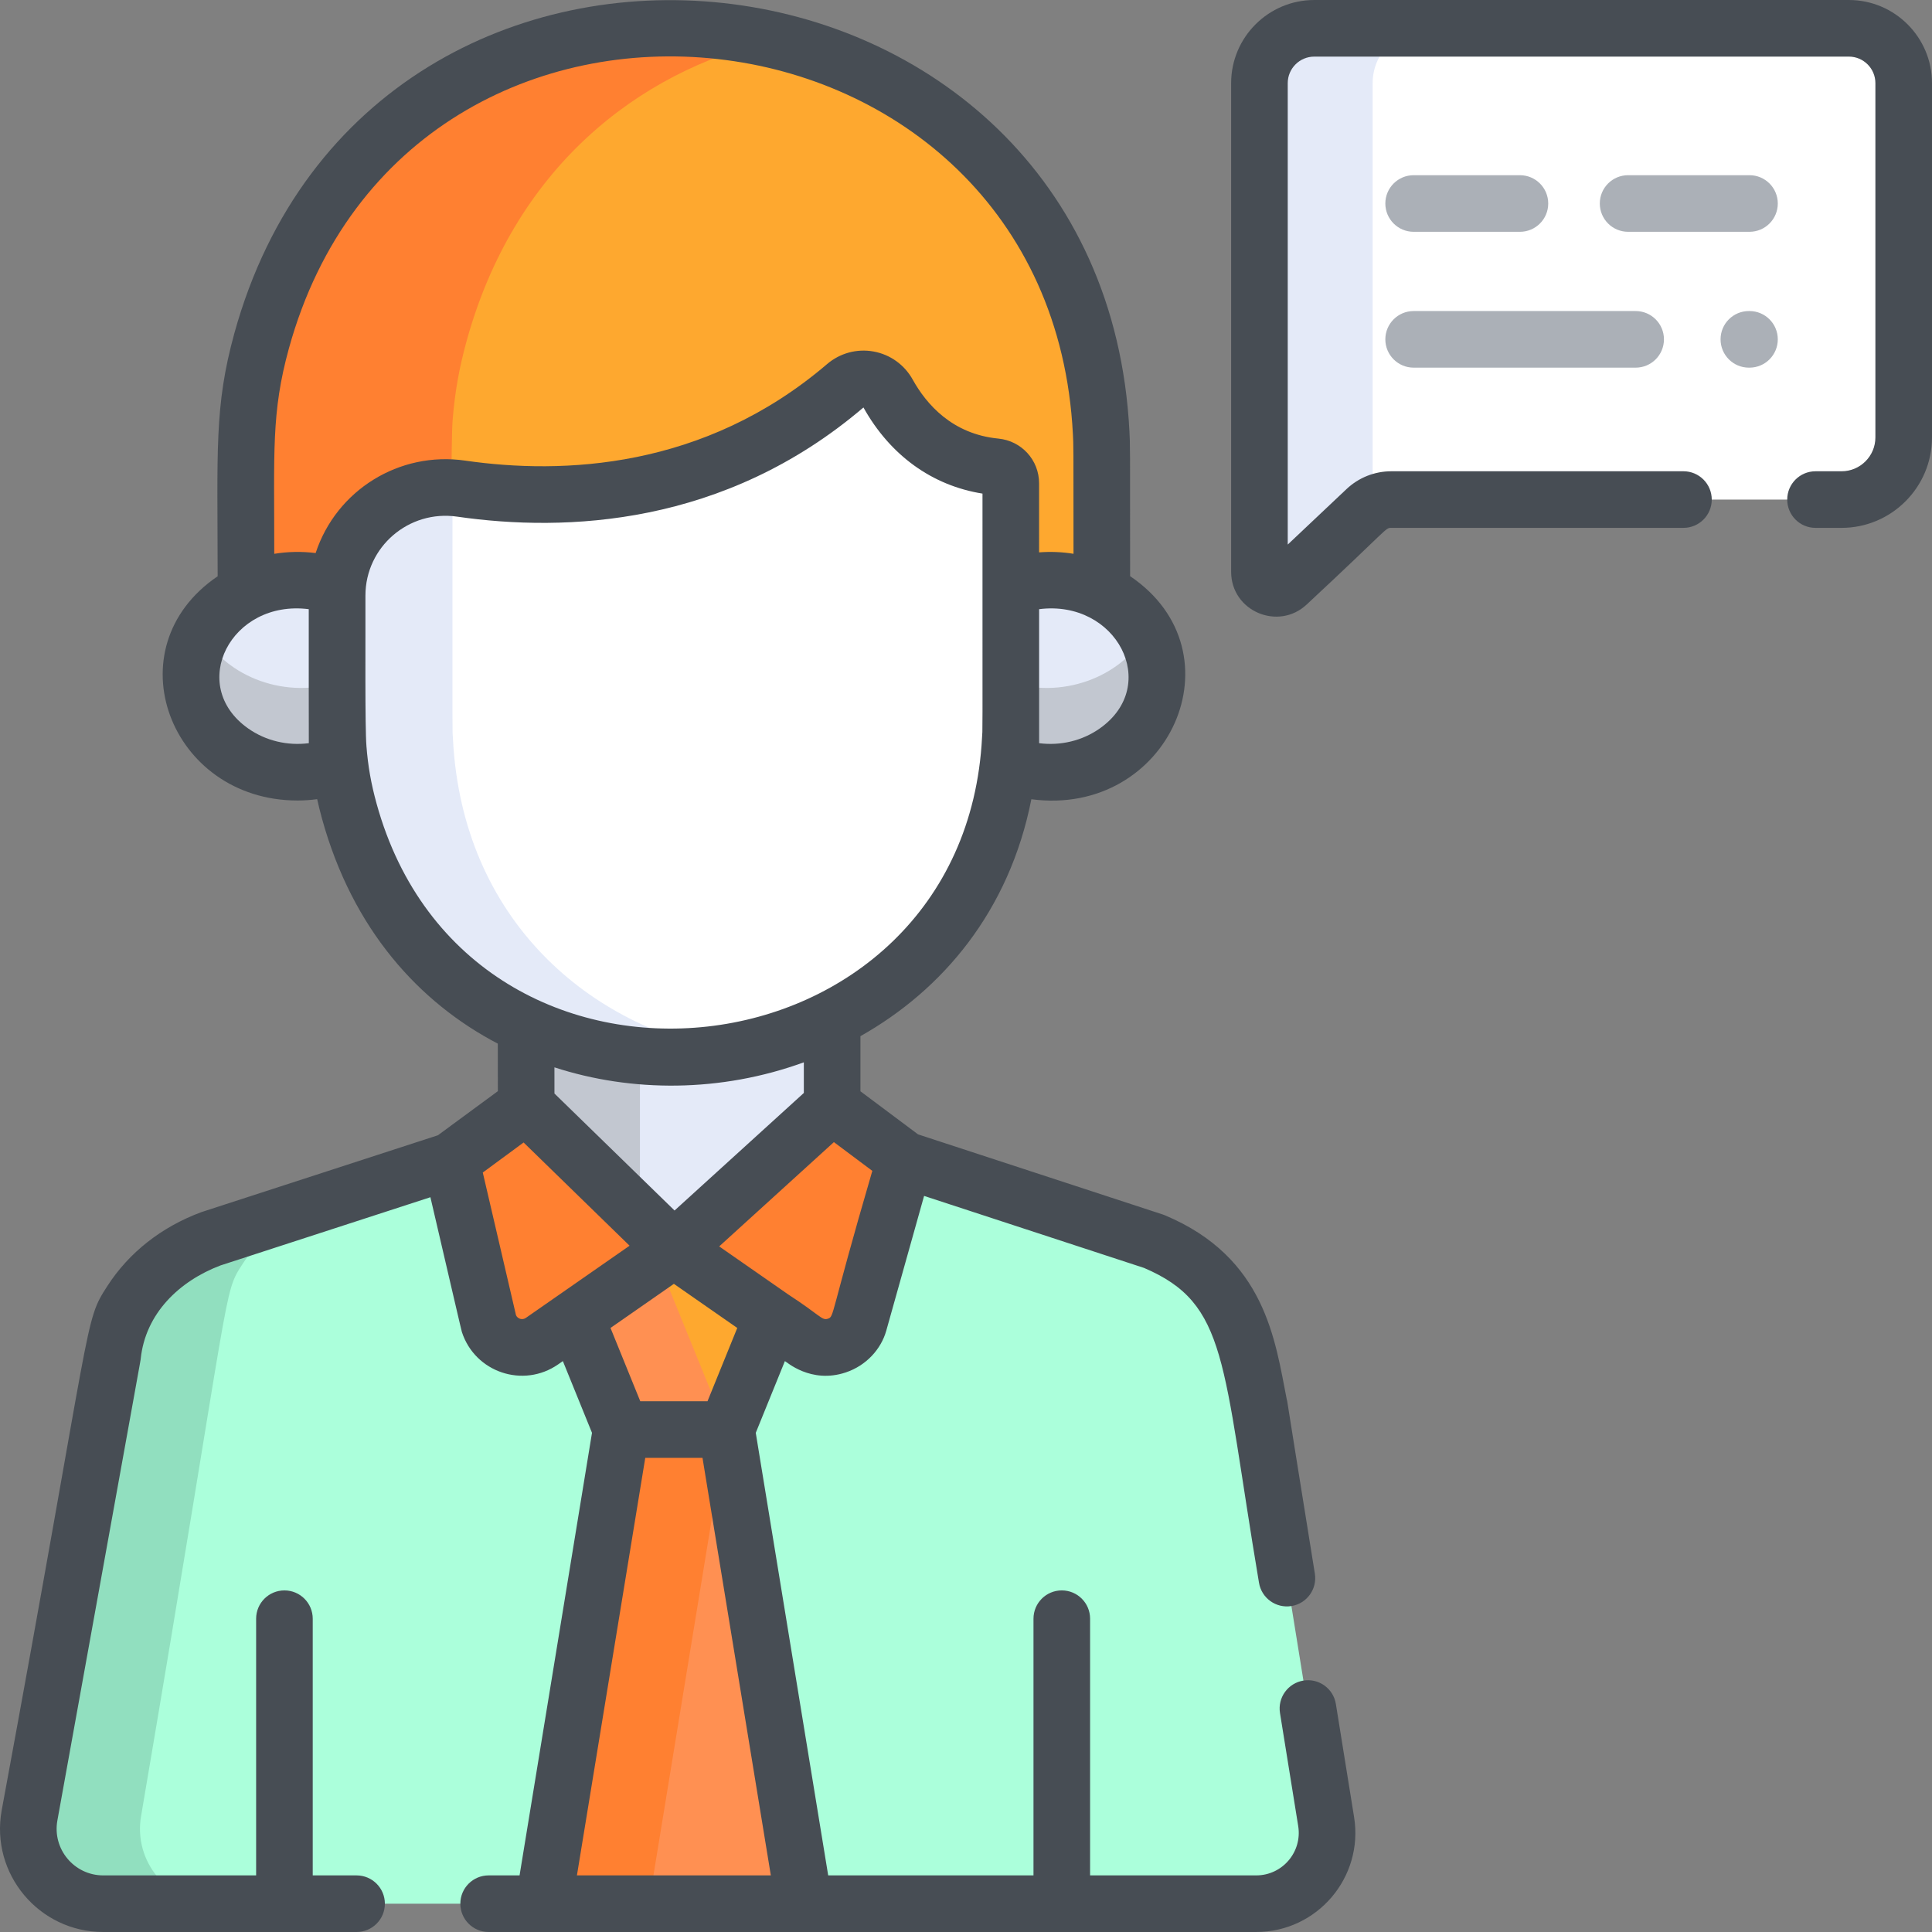 <?xml version="1.0" encoding="iso-8859-1"?>
<!-- Generator: Adobe Illustrator 19.0.0, SVG Export Plug-In . SVG Version: 6.00 Build 0)  -->
<svg version="1.1" id="Capa_1" xmlns="http://www.w3.org/2000/svg" xmlns:xlink="http://www.w3.org/1999/xlink" x="0px" y="0px"
	 viewBox="0 0 512 512" style="enable-background:new 0 0 512 512;" xml:space="preserve">
<rect x="0" y="0" width="512" height="512" fill="#808080" stroke="none"/>
<path style="fill:#FEA82F;" d="M291.823,114.729C285.336-13.257,103.416-33.158,69.327,90.349
	c-4.746,17.258-4.211,25.029-4.143,73.578h226.805C291.997,123.98,291.992,118.098,291.823,114.729z"/>
<path style="fill:#FF8031;" d="M119.941,111.48c0.618-7.925,1.844-14.302,3.722-21.132c12.504-45.303,44.898-71.309,81.228-79.766
	C150.725-1.808,87.954,22.859,69.327,90.349c-4.746,17.258-4.211,25.029-4.143,73.578h54.336
	C119.499,148.525,119.544,116.498,119.941,111.48z"/>
<g>
	<path style="fill:#E4EAF8;" d="M90.339,155.568c-18.557-6.613-39.702,5.685-39.702,23.628c0,17.938,21.143,30.242,39.702,23.628
		V155.568z"/>
	<path style="fill:#E4EAF8;" d="M266.874,155.568c18.557-6.613,39.702,5.685,39.702,23.628c0,17.938-21.143,30.242-39.702,23.628
		V155.568z"/>
</g>
<g>
	<path style="fill:#C2C7D0;" d="M53.621,168.036c-11.809,20.779,12.647,43.366,36.718,34.788v-22.319
		C75.981,185.622,60.087,179.413,53.621,168.036z"/>
	<path style="fill:#C2C7D0;" d="M266.874,180.506v22.319c24.103,8.589,48.509-14.043,36.718-34.788
		C297.127,179.413,281.232,185.622,266.874,180.506z"/>
</g>
<path style="fill:#ABFFDB;" d="M332.909,504.498c11.561,0,20.374-10.348,18.535-21.761l-17.792-110.395
	c-2.471-12.502-3.881-33.291-27.826-43.355c0,0-0.103-0.03,0,0l-66.039-21.62l-19.263-14.404v-25.829
	c-24.961,12.567-55.597,13.532-81.103,1.747l0.016,24.082l-19.921,14.655l-63.672,20.69l0,0l0,0l0,0c0,0-0.212,0.095,0,0
	c-13.252,4.949-24.456,15.84-26.023,31.09L7.824,481.114c-2.201,12.181,7.159,23.384,19.537,23.384H332.909z"/>
<path style="fill:#91DFBF;" d="M37.415,481.114c24.406-143.55,21.516-137.861,26.941-146.255
	c4.304-6.662,10.361-11.643,17.347-14.955l-25.858,8.402c-13.252,4.949-24.457,15.843-26.023,31.09L7.824,481.114
	c-2.201,12.181,7.158,23.384,19.537,23.384h29.592C44.574,504.498,35.214,493.294,37.415,481.114z M55.791,328.33
	C55.757,328.346,55.742,328.352,55.791,328.33L55.791,328.33z"/>
<path style="fill:#E4EAF8;" d="M226.978,297.788l-6.454-4.826v-25.829c-24.961,12.567-55.597,13.532-81.103,1.747l0.016,24.082
	l-6.56,4.826l0,0l45.71,33.304L226.978,297.788z"/>
<path style="fill:#C2C7D0;" d="M169.593,276.807c-10.398-0.903-20.643-3.525-30.172-7.927l0.016,24.082l-6.56,4.826l0,0
	l36.717,26.751v-47.733H169.593z"/>
<path style="fill:#FFFFFF;" d="M263.84,123.694c2.276,0.22,4.027,2.108,4.027,4.395c0,75.154,0.049,64.167-0.126,67.661
	c-5.107,100.769-148.34,116.438-175.18,19.196c-1.479-5.377-2.445-10.398-2.931-16.638c-0.499-6.311-0.292-40.573-0.292-40.463
	c0-17.502,15.533-30.856,32.856-28.355c27.283,3.938,67.106,2.408,101.854-27.294c3.57-3.052,8.99-2.066,11.27,2.04
	C239.623,111.99,248.185,122.183,263.84,123.694z"/>
<path style="fill:#E4EAF8;" d="M120.03,195.75c-0.174-3.476-0.127,7.364-0.126-66.49c-16.377-1.068-30.565,11.859-30.565,28.585
	c0-0.11-0.208,34.152,0.292,40.463c4.082,52.371,49.632,89.735,104.255,80.499C156.264,272.444,122.463,243.768,120.03,195.75z"/>
<g>
	<path style="fill:#FF8031;" d="M139.437,292.962l39.148,38.13l-34.944,24.318c-5.099,3.549-12.178,1.172-14.102-4.735
		l-10.024-43.058L139.437,292.962z"/>
	<path style="fill:#FF8031;" d="M220.524,292.962l-41.938,38.13l34.944,24.318c5.099,3.549,12.178,1.172,14.102-4.735l12.156-43.309
		L220.524,292.962z"/>
</g>
<path style="fill:#FF9052;" d="M192.542,378.848h-13.957h-13.958l-20.564,125.65c18.713,0,58.025,0,69.044,0L192.542,378.848z"/>
<path style="fill:#FFFFFF;" d="M348.292,7.501h141.677c7.991,0,14.53,6.538,14.53,14.53c0,3.122,0,95.821,0,93.892
	c0,9.096-7.373,16.468-16.468,16.468c-3.108,0-120.381,0-119.307,0c-2.505,0-4.915,0.958-6.737,2.677l-20.82,19.651
	c-2.8,2.643-7.404,0.658-7.404-3.193c0-3.586,0-133.013,0-129.496C333.762,14.039,340.3,7.501,348.292,7.501z"/>
<path style="fill:#E4EAF8;" d="M363.764,22.031c0-7.991,6.538-14.53,14.53-14.53h-30.002c-7.991,0-14.53,6.538-14.53,14.53
	c0,12.817,0,114.814,0,129.496c0,3.85,4.604,5.835,7.404,3.193c21.89-20.531,20.786-19.909,22.597-20.971
	C363.764,117.86,363.764,25.759,363.764,22.031z"/>
<polygon style="fill:#FEA82F;" points="178.585,331.092 152.585,349.187 164.628,378.848 178.585,378.848 192.542,378.848 
	204.587,349.187 "/>
<polygon style="fill:#FF8031;" points="178.585,378.848 164.628,378.848 144.063,504.498 171.94,504.498 192.505,378.848 "/>
<polygon style="fill:#FF9052;" points="152.585,349.187 164.628,378.848 178.585,378.848 192.505,378.848 174.32,334.06 "/>
<g>
	<path style="fill:#ABB0B7;" d="M374.629,61.43h28.168c4.143,0,7.5-3.357,7.5-7.5s-3.357-7.5-7.5-7.5h-28.168
		c-4.143,0-7.5,3.357-7.5,7.5C367.129,58.072,370.486,61.43,374.629,61.43z"/>
	<path style="fill:#ABB0B7;" d="M463.634,46.429h-32.17c-4.143,0-7.5,3.357-7.5,7.5s3.357,7.5,7.5,7.5h32.17
		c4.143,0,7.5-3.357,7.5-7.5S467.777,46.429,463.634,46.429z"/>
	<path style="fill:#ABB0B7;" d="M374.629,97.431h58.837c4.143,0,7.5-3.357,7.5-7.5c0-4.142-3.357-7.5-7.5-7.5h-58.837
		c-4.143,0-7.5,3.358-7.5,7.5C367.129,94.073,370.486,97.431,374.629,97.431z"/>
	<path style="fill:#ABB0B7;" d="M463.634,82.43h-0.166c-4.143,0-7.5,3.358-7.5,7.5c0,4.143,3.357,7.5,7.5,7.5h0.166
		c4.143,0,7.5-3.357,7.5-7.5C471.135,85.787,467.777,82.43,463.634,82.43z"/>
</g>
<g>
	<path style="fill:#474D54;" d="M489.971,0.001H348.294c-12.149,0-22.03,9.883-22.03,22.029v129.496
		c0,10.485,12.546,15.733,20.053,8.647c22.002-20.457,20.732-20.283,22.408-20.283h77.408c4.143,0,7.5-3.357,7.5-7.5
		c0-4.143-3.357-7.5-7.5-7.5h-77.408c-4.438,0-8.659,1.678-11.886,4.724l-15.575,14.701V22.03c0-3.875,3.153-7.028,7.029-7.028
		h141.677c3.875,0,7.028,3.153,7.028,7.028v93.893c0,4.944-4.022,8.968-8.968,8.968h-6.896c-4.143,0-7.5,3.357-7.5,7.5
		c0,4.143,3.357,7.5,7.5,7.5h6.896c13.217,0,23.969-10.753,23.969-23.968V22.03C512,9.883,502.118,0.001,489.971,0.001z"/>
	<path style="fill:#474D54;" d="M190.759,330.425c0.026,0.018,0.049,0.034,0.073,0.051
		C190.806,330.458,190.782,330.441,190.759,330.425z"/>
	<path style="fill:#474D54;" d="M191.373,330.852c-0.007-0.005-0.015-0.01-0.024-0.017
		C191.356,330.841,191.365,330.847,191.373,330.852z"/>
	<path style="fill:#474D54;" d="M190.832,330.476c0.051,0.035,0.105,0.073,0.16,0.112
		C190.944,330.554,190.891,330.517,190.832,330.476z"/>
	<path style="fill:#474D54;" d="M191.399,330.871L191.399,330.871L191.399,330.871z"/>
	<path style="fill:#474D54;" d="M354.021,451.583c-0.658-4.089-4.491-6.873-8.598-6.211c-4.089,0.659-6.87,4.508-6.211,8.598
		l4.828,29.961c1.105,6.856-4.194,13.067-11.131,13.067h-44.022v-68.026c0-4.143-3.357-7.5-7.5-7.5s-7.5,3.357-7.5,7.5v68.026
		H219.48l-19.195-117.281l7.72-19.012c0.311,0.078,6.843,6.123,16.154,2.994c5.465-1.835,9.335-6.212,10.695-10.997l10.04-35.773
		l58.297,19.086c22.29,9.535,20.562,24.656,30.45,83.394c0.658,4.089,4.503,6.874,8.598,6.211c4.089-0.659,6.87-4.508,6.211-8.598
		c-9.449-58.617-6.939-43.659-7.439-46.135c-3.1-15.718-5.646-37.622-32.277-48.816c-0.188-0.079-0.379-0.15-0.572-0.214
		l-64.868-21.236l-15.269-11.418v-14.609c21.681-12.21,39.433-33.049,45.297-62.786c36.489,4.808,56.061-38.913,26.168-59.121
		c0.007-35.658,0.003-34.888-0.176-38.339C292.396-22.146,98.426-43.264,62.097,88.36c-5.344,19.43-4.438,30.974-4.415,64.358
		c-28.04,19.021-12.673,59.426,21.175,59.426c1.73,0,3.466-0.122,5.195-0.357c0.372,1.675,0.792,3.378,1.281,5.156
		c8.108,29.38,25.71,48.722,46.592,59.637l0.01,12.591l-15.887,11.688c-67.273,21.863-62.522,20.31-62.827,20.422
		c-10.478,3.914-19.037,10.66-24.755,19.509c-6.363,9.847-3.488,6.23-28.022,138.991C-2.592,496.577,10.325,512,27.362,512h67.134
		c4.142,0,7.5-3.357,7.5-7.5s-3.358-7.5-7.5-7.5H82.877v-68.026c0-4.143-3.358-7.5-7.5-7.5c-4.142,0-7.5,3.357-7.5,7.5v68.026
		H27.362c-7.706,0-13.524-6.978-12.156-14.55c22.973-127.169,22.021-121.75,22.076-122.285c1.247-12.14,10.281-20.679,21.13-24.805
		l55.651-18.084c5.82,24.973,8.187,35.239,8.344,35.724c3.487,10.707,16.289,14.991,25.518,8.568l1.24-0.863l7.72,19.013
		l-19.195,117.281h-8.194c-4.142,0-7.5,3.357-7.5,7.5s3.358,7.5,7.5,7.5c12.079,0,192.827,0,203.412,0
		c16.187,0,28.511-14.498,25.939-30.455L354.021,451.583z M231.176,310.292c-11.319,38.696-10.032,38.595-11.792,39.186
		c-1.585,0.535-1.969-0.899-10.508-6.443c-11.332-7.886-15.856-11.035-17.478-12.164c0.002,0.001,0.001,0.001-0.002-0.002
		l0.002,0.001c-0.004-0.003-0.008-0.006-0.013-0.009c-0.002-0.002-0.005-0.004-0.008-0.006c-0.002-0.001-0.004-0.003-0.005-0.004
		h0.001c-0.008-0.005-0.017-0.012-0.029-0.02c0.002,0.001,0.003,0.002,0.005,0.003c-0.006-0.004-0.011-0.008-0.017-0.012
		c-0.029-0.02-0.068-0.047-0.119-0.083c0.003,0.002,0.006,0.004,0.009,0.006c-0.019-0.013-0.04-0.028-0.058-0.041
		c-0.038-0.027-0.083-0.057-0.132-0.092c-0.136-0.095-0.236-0.164-0.305-0.213c0.01,0.007,0.021,0.015,0.032,0.022
		c-0.051-0.036-0.105-0.073-0.164-0.114c0.002,0.001,0.006,0.004,0.009,0.006c-0.013-0.009-0.015-0.01-0.009-0.006l30.395-27.636
		L231.176,310.292z M195.383,351.921l-7.889,19.428h-17.815l-7.888-19.428l16.796-11.689L195.383,351.921z M146.935,289.794
		l-0.005-6.934c20.505,6.657,44.098,6.678,66.094-1.332v8.117l-34.261,31.151L146.935,289.794z M190.642,330.344
		c-0.007-0.005-0.014-0.01-0.019-0.013C190.629,330.335,190.635,330.339,190.642,330.344z M291.455,193.044
		c-4.653,3.281-10.407,4.636-16.078,3.908v-35.513C295.885,158.824,307.738,181.559,291.455,193.044z M65.762,193.044
		c-16.231-11.447-4.544-34.235,16.061-31.605c-0.007,33.333,0.006,12.673,0.017,35.513
		C76.165,197.679,70.414,196.325,65.762,193.044z M83.648,146.565c-3.67-0.46-7.362-0.387-10.966,0.202
		c0.018-27.112-0.816-37.36,3.876-54.422c31.907-115.604,201.725-96.52,207.775,22.761c0.149,2.889,0.162,1.878,0.158,31.655
		c-3-0.486-6.06-0.615-9.12-0.377l-0.002-18.294c0-6.167-4.646-11.267-10.808-11.86c0,0,0,0,0-0.001
		c-12.231-1.18-19.087-9.153-22.685-15.633c-2.187-3.938-5.972-6.651-10.388-7.446c-4.406-0.795-8.896,0.425-12.314,3.346
		c-32.606,27.871-70.154,29.291-95.909,25.571C105.826,119.544,89.126,129.888,83.648,146.565z M99.795,212.958
		c-1.465-5.328-2.268-9.885-2.685-15.242c-0.411-5.197-0.229-27.989-0.268-39.871c0-12.932,11.492-22.778,24.283-20.932
		c28.794,4.155,70.839,2.505,107.697-28.929c7.077,12.68,18.203,20.701,31.547,22.824c0.014,71.105,0.034,61.501-0.116,64.562
		C255.602,287.134,124.426,302.199,99.795,212.958z M139.358,349.255c-0.959,0.667-2.196,0.226-2.613-0.712l-8.803-37.813
		l10.818-7.958l28.084,27.355C150.777,341.308,145.774,344.79,139.358,349.255z M152.893,496.998l18.109-110.649h15.169
		l18.109,110.649H152.893z"/>
	<path style="fill:#474D54;" d="M191.164,330.707c0.018,0.013,0.034,0.023,0.049,0.034c-0.044-0.031-0.092-0.064-0.143-0.099
		C191.101,330.663,191.131,330.684,191.164,330.707z"/>
	<path style="fill:#474D54;" d="M190.992,330.587c0.013,0.009,0.027,0.019,0.04,0.028c0.011,0.007,0.023,0.016,0.034,0.024
		C191.042,330.622,191.017,330.605,190.992,330.587z"/>
	<path style="fill:#474D54;" d="M191.067,330.639c0.001,0.001,0.003,0.002,0.004,0.003
		C191.07,330.641,191.068,330.64,191.067,330.639z"/>
</g>
<g>
</g>
<g>
</g>
<g>
</g>
<g>
</g>
<g>
</g>
<g>
</g>
<g>
</g>
<g>
</g>
<g>
</g>
<g>
</g>
<g>
</g>
<g>
</g>
<g>
</g>
<g>
</g>
<g>
</g>
</svg>
